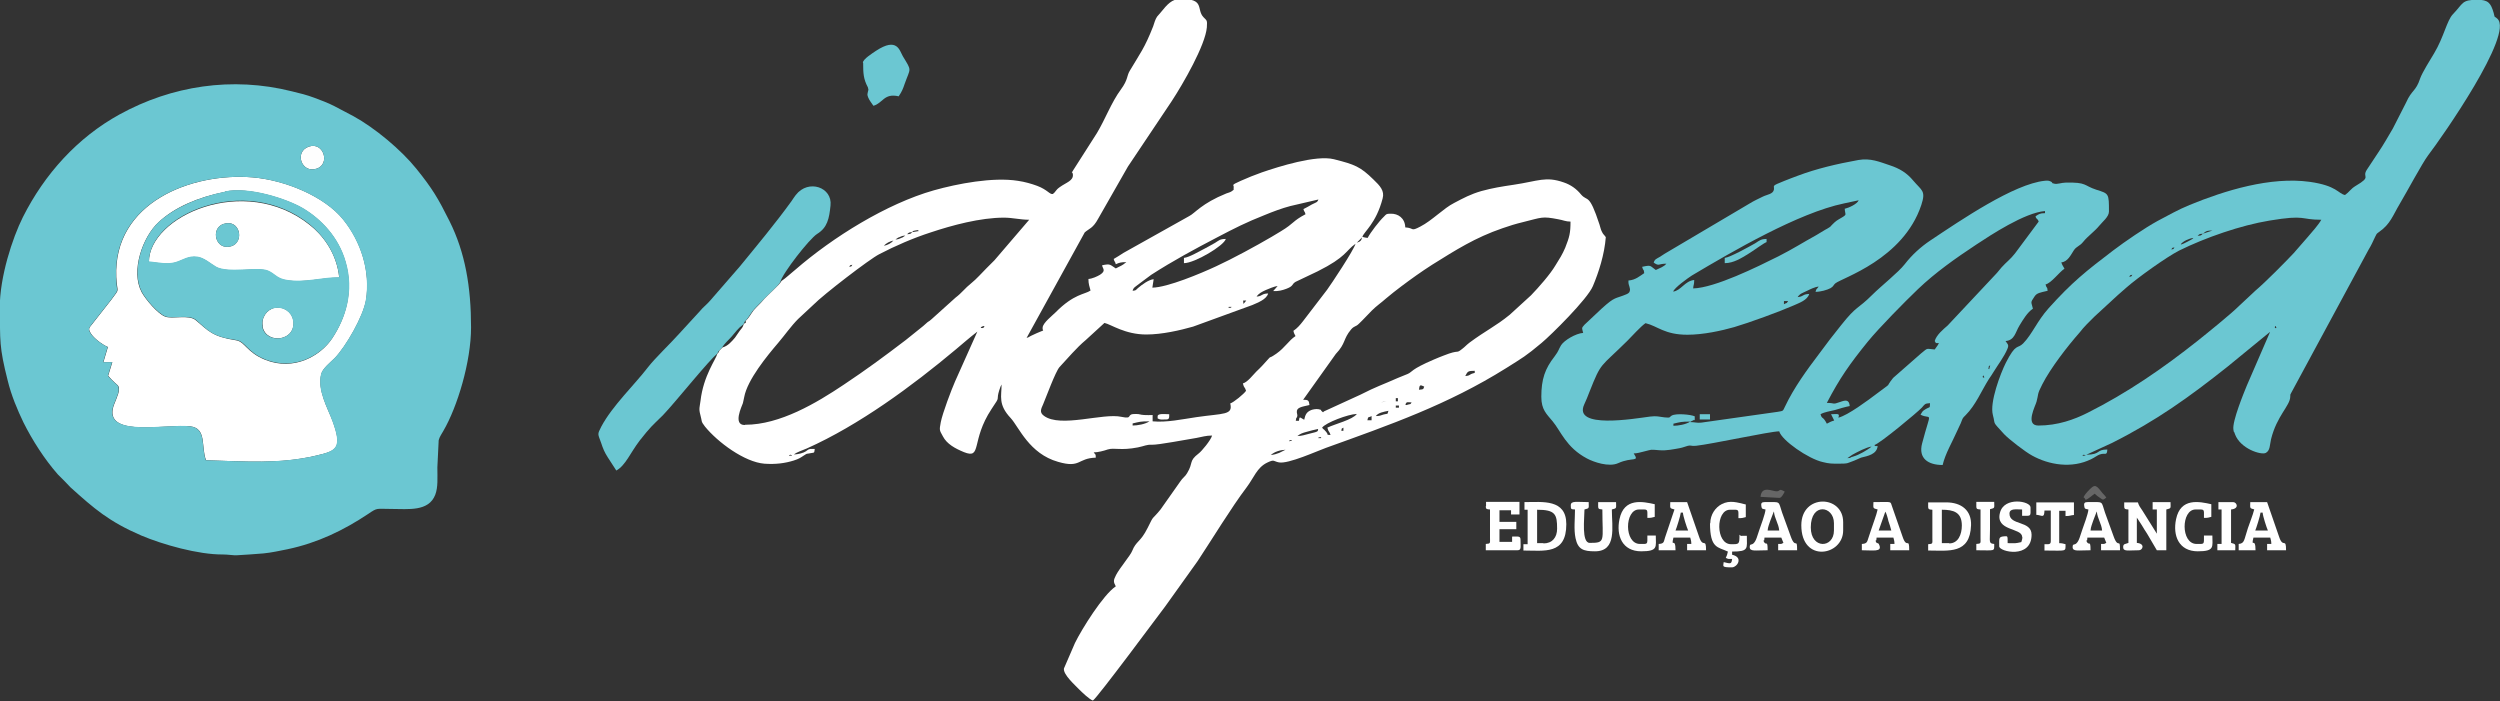 <?xml version="1.0" encoding="UTF-8"?>
<!DOCTYPE svg PUBLIC "-//W3C//DTD SVG 1.1//EN" "http://www.w3.org/Graphics/SVG/1.1/DTD/svg11.dtd">
<!-- Creator: CorelDRAW 2017 -->
<svg xmlns="http://www.w3.org/2000/svg" xml:space="preserve" width="100%" height="100%" version="1.1" style="shape-rendering:geometricPrecision; text-rendering:geometricPrecision; image-rendering:optimizeQuality; fill-rule:evenodd; clip-rule:evenodd"
viewBox="0 0 9500 2665"
 xmlns:xlink="http://www.w3.org/1999/xlink">
 <rect x="0" y="0" width="9500" height="2665" fill="#333333" stroke="none"/>
 <defs>
  <style type="text/css">
   <![CDATA[
    .fil3 {fill:#FEFEFE}
    .fil2 {fill:#666666}
    .fil5 {fill:#6BC7D2}
    .fil0 {fill:#6BC7D2}
    .fil4 {fill:white}
    .fil1 {fill:white}
   ]]>
  </style>
 </defs>
 <g id="Camada_x0020_1">
  <path class="fil0" d="M7916 1729c4,-4 15,6 4,2 0,0 -11,5 -4,-2zm709 -466l0 0zm24 -16c-10,1 -1,-15 0,-4 0,0 3,3 0,4zm-578 -179l0 0zm4 -4l-4 4 4 -4zm4 -4l-4 4 4 -4zm8 -4l-8 4 8 -4zm4 -4l-4 4 4 -4zm0 0c6,-9 1,-5 12,-8 -6,9 -1,5 -12,8zm20 -12l-8 4 8 -4zm0 0l8 -5 -8 5zm36 -28l-8 5 8 -5zm0 0l0 0zm72 -48l1 1c0,0 -2,-1 -1,-1zm12 -8l1 1c0,0 -2,-1 -1,-1zm12 -4l0 0zm8 -4l-8 4 8 -4zm0 0c6,-9 1,-5 12,-8 -6,9 -1,5 -12,8zm20 -12l-8 4 8 -4zm8 -4l-8 4 8 -4zm8 -4l-8 4 8 -4zm0 0c8,-11 31,-22 48,-24 -5,5 -1,2 -9,7 -5,3 -8,4 -13,7 -11,5 -14,8 -25,11zm56 -28l-8 4 8 -4zm8 -4l-8 4 8 -4zm0 0c8,-7 6,-7 20,-8 -8,7 -6,7 -20,8zm20 -8c14,-12 19,-12 36,-12 -1,1 -2,0 -3,1l-33 11zm-625 729c-52,0 -11,-75 -7,-91 8,-29 1,-26 22,-66 31,-61 96,-145 142,-197 10,-12 14,-18 26,-30 11,-11 19,-19 30,-30l89 -82c12,-10 21,-18 32,-28 42,-37 152,-116 201,-141 99,-49 234,-96 344,-114 139,-23 114,-3 196,-3 -9,17 -37,49 -51,65l-54 62c-32,34 -107,110 -145,142l-60 56c-34,34 -125,107 -160,135 -131,104 -269,199 -419,274 -50,25 -112,48 -187,48zm880 -355l-88 203c-11,27 -56,136 -51,167 2,15 0,3 4,12l2 6c21,56 100,80 117,71 17,-9 15,-31 20,-52 22,-89 72,-127 73,-161 1,-17 -1,-3 3,-14l295 -546c10,-16 16,-30 24,-47 8,-15 4,-11 16,-20 43,-30 52,-63 79,-108 24,-40 85,-154 107,-183 53,-69 327,-461 263,-519 -14,-13 -8,1 -14,-22 -11,-38 -21,-50 -62,-50 -61,0 -53,14 -93,55 -23,24 -34,86 -71,148 -14,23 -45,73 -53,95 -17,52 -32,43 -54,93l-50 98c-19,32 -35,61 -56,92l-43 65c-20,31 21,24 -42,61 -20,12 -24,23 -41,35 -27,-6 -30,-35 -133,-50 -150,-21 -324,33 -458,88 -44,18 -82,40 -122,61 -49,27 -122,77 -167,111 -104,79 -158,122 -246,220 -44,49 -62,98 -97,134 -22,22 -27,-3 -66,74 -20,40 -62,150 -49,198 11,41 -5,20 43,73 18,19 80,67 106,81 63,35 151,51 226,13 9,-4 24,-15 31,-17 22,-8 27,7 29,-19 -44,0 -23,19 -80,20l98 -45c169,-85 293,-174 439,-290l160 -131z"/>
  <path class="fil0" d="M2722 1347l4 -4 4 -8 4 -4 4 -4 4 -4c13,-20 24,-28 39,-45 14,-16 24,-31 41,-43l4 -4 4 -9c12,-11 20,-27 30,-40 10,-13 24,-25 35,-37 16,-18 63,-59 70,-73 8,-33 111,-165 140,-183 39,-24 46,-58 51,-108 8,-69 -84,-102 -132,-40 -7,9 -10,14 -16,23 -63,87 -130,167 -197,249l-113 130c-13,15 -27,25 -39,40l-78 85c-32,36 -92,93 -119,128 -48,63 -135,146 -177,225 -16,31 -13,27 -1,61 8,24 13,36 25,55l33 51c35,-19 53,-67 89,-114 42,-53 44,-53 88,-96l11 -12c36,-38 171,-205 194,-220z"/>
  <path class="fil1" d="M3001 1729c4,-4 15,6 4,2 0,0 -11,5 -4,-2zm1884 -20l-24 12c-10,4 -20,7 -32,8 15,-13 36,-19 56,-20zm0 0l8 -5 -8 5zm16 -36c4,-4 15,6 4,2 0,0 -11,5 -4,-2zm120 -12c-5,4 8,4 -12,4 5,-4 -4,-3 12,-4zm0 0l8 -5 -8 5zm-418 -4l0 0zm502 -32l0 12 -8 0c3,-11 -2,-6 8,-12zm-175 32c11,-9 20,-12 35,-16 13,-4 30,-8 44,-11 -3,8 7,9 -33,18 -16,4 -30,9 -46,9zm-562 -56c-16,11 -46,16 -64,16l0 -8c26,-6 29,-8 64,-8zm0 0l8 -5 -8 5zm844 -20l0 16 -16 0c4,-17 2,-8 16,-16zm-56 -8c-16,22 -83,38 -112,52 4,18 8,13 12,28 -24,-3 2,6 -24,-20 -2,-2 -3,-1 -8,-8 14,-19 99,-51 131,-52zm0 0l8 -5 -8 5zm72 8c10,-13 29,-16 48,-20 -5,17 -1,9 -18,14 -12,4 -16,6 -30,6zm76 -40l12 0 0 8 -12 0 0 -8zm36 -4c8,-12 3,-8 24,-8 -6,9 -1,5 -12,8 -13,4 -6,2 -12,0zm-92 -8c9,-2 9,-3 20,-4l-20 4zm56 -16l8 0 0 12 -8 0 0 -12zm88 -32c2,-20 5,-19 20,-12 -4,12 -3,10 -20,12zm-1589 -28l1 1c0,0 -2,-1 -1,-1zm1765 -24c9,-17 9,-20 36,-20l0 8c-25,6 -14,10 -36,12zm-1856 -167l0 0zm24 -16c-4,2 -17,0 -2,-6 11,-4 6,4 2,6zm932 -76l0 0zm0 0c5,-4 -8,-4 12,-4 -5,4 4,3 -12,4zm57 -15l-1 -13 12 0 -11 13zm-1578 -85l1 1c0,0 -2,-1 -1,-1zm16 -8l0 0zm4 -4l-4 4 4 -4zm4 -4l-4 4 4 -4zm8 -4l-8 4 8 -4zm4 -4l-4 4 4 -4zm8 -4l-8 4 8 -4zm0 0l0 0zm8 -8l1 1c0,0 -2,-1 -1,-1zm28 -20l0 0zm0 0c6,-9 1,-5 12,-8 -6,9 -1,5 -12,8zm84 -56l1 1c0,0 -2,-1 -1,-1zm12 -4l0 0zm8 -4l-8 4 8 -4zm4 -4l-4 4 4 -4zm8 -4l-8 4 8 -4zm8 -4l-8 4 8 -4zm8 -4l-8 4 8 -4zm1792 -8c-6,24 -94,156 -108,175l-92 120c-10,13 -22,27 -36,36 2,10 4,12 8,20 -26,17 -40,44 -73,67 -43,30 -4,-8 -52,44 -8,9 -15,15 -24,24 -13,13 -33,40 -51,45 4,18 8,13 12,28 -8,12 -47,44 -60,48 11,45 -25,37 -128,52 -55,8 -113,21 -167,16l0 -24c-10,0 -22,1 -32,0 -18,-1 -15,-4 -32,-4 -40,-1 -7,21 -54,11 -70,-16 -232,43 -295,-4 -18,-13 -11,-26 -3,-44 11,-26 47,-124 62,-141 32,-34 64,-73 100,-103l71 -65c26,6 78,44 159,44 60,0 129,-16 178,-30l225 -82c20,-9 54,-21 60,-44 -27,1 -20,10 -44,12 8,-12 20,-18 35,-25 11,-4 31,-14 45,-15l-17 19c21,1 35,-3 51,-9 28,-11 18,-16 34,-26l84 -40c110,-55 107,-79 143,-104zm4 -4l-4 4 4 -4zm-1796 12c8,-10 22,-17 36,-20 -8,10 -22,17 -36,20zm44 -24l-8 4 8 -4zm1753 12l20 -20c-3,13 -7,16 -20,20zm-1753 -12c4,-3 -1,0 7,-5 3,-2 2,-2 8,-4 9,-4 10,-5 22,-6 -4,3 1,0 -7,5 -3,2 -2,2 -8,4 -9,4 -10,5 -22,6zm44 -20l-8 4 8 -4zm0 0c8,-7 6,-7 20,-8 -8,7 -6,7 -20,8zm1581 677c-17,-13 1,-7 -17,-12 -10,-2 -23,1 -28,3 -18,7 -23,18 -27,37 -17,-9 -18,-15 -20,4l-12 0c2,-21 5,-5 6,-21l-2 -11c-2,-19 18,-21 48,-28 -2,-18 -5,-20 -24,-20l124 -174c39,-41 27,-56 58,-93 13,-15 17,-9 30,-22 17,-16 32,-33 49,-50 18,-18 35,-29 54,-46 20,-17 37,-30 58,-46 40,-30 75,-55 117,-82 90,-56 163,-103 268,-139 26,-9 48,-16 77,-23 73,-18 72,-23 134,-11 18,3 29,9 47,9 0,44 -4,58 -20,99 -11,26 -22,43 -37,67 -20,34 -64,84 -93,114l-81 74c-54,44 -91,60 -153,106 -13,10 -16,15 -28,24 -25,20 -7,0 -70,25 -12,5 -24,9 -37,15 -91,39 -81,47 -100,55 -14,6 -23,9 -37,15 -63,28 -78,31 -143,64l-131 60c-10,5 -4,1 -10,6zm-1561 -685c2,-2 -2,-4 10,-6 18,-4 11,1 14,2l-24 4zm-637 733c-46,0 -11,-71 -7,-83 3,-10 2,-12 5,-23 12,-66 88,-158 129,-206 24,-28 49,-64 76,-91l58 -54c37,-38 214,-174 250,-192 61,-32 131,-62 196,-83 81,-27 188,-56 278,-56 33,0 62,8 96,8l-132 154c-11,11 -19,19 -30,30 -18,18 -39,42 -58,57 -24,19 -36,37 -60,55l-90 81c-8,7 -8,7 -16,12 -7,6 -10,9 -17,15l-66 53c-84,64 -149,112 -236,170 -103,69 -242,152 -374,152zm2123 -821c4,15 4,5 8,20 -51,27 -41,33 -94,65 -13,8 -22,13 -35,21 -58,34 -148,83 -211,112 -58,27 -184,80 -242,81l5 -32c-18,1 -45,21 -59,33 -11,9 -5,9 -21,11 3,-13 9,-14 32,-32l39 -29c84,-54 164,-97 252,-143 65,-34 108,-56 179,-84 29,-12 66,-26 97,-34l107 -25c-4,12 -10,11 -25,19 -11,7 -20,11 -31,17zm-1984 275c-7,14 -55,55 -70,73 -11,13 -24,24 -35,37 -10,13 -18,29 -30,40 0,15 1,6 -4,9l-4 4c-3,12 -8,16 -15,25 -7,9 -11,17 -18,26 -12,14 -27,32 -47,37l-4 4 -4 4 -4 4 -4 8 -4 4c-5,21 -53,83 -64,179 -3,23 -7,30 -1,52 8,28 1,24 18,46 48,59 150,135 226,141 44,3 79,-2 111,-12 21,-7 23,-9 40,-20 14,-9 6,-4 24,-8 15,-3 14,1 16,-16 -18,0 -19,-2 -30,6 -1,0 -1,1 -2,2 -12,8 -30,12 -47,13 10,-9 36,-17 49,-23 199,-89 400,-237 567,-377 14,-11 25,-22 39,-33 15,-12 27,-23 42,-34l-85 190c-14,32 -47,119 -54,154 -6,32 -5,30 8,54 15,29 46,46 80,60 70,28 25,-43 105,-164l19 -29c10,-17 -2,-10 15,-56l4 -8c0,45 -14,76 35,128 31,34 70,135 180,166 86,25 73,-14 143,-16 -1,-17 1,-7 -8,-20 16,0 39,-6 53,-11 26,-8 49,5 115,-8 25,-5 33,-11 52,-10 26,1 132,-20 171,-26 22,-4 35,-9 59,-9 -5,18 -40,60 -51,68 -39,30 -19,34 -44,75 -8,14 -16,16 -27,33l-74 105c-36,44 -23,17 -49,70 -28,56 -43,48 -59,88 -6,16 -47,64 -61,91 -10,20 -11,25 -1,43 -48,32 -129,162 -155,215l-42 97c-4,23 43,64 57,79 11,11 40,39 53,43 18,-12 249,-324 275,-358l123 -172c55,-83 129,-205 186,-280 28,-37 39,-75 78,-94 29,-14 23,-5 45,-1 35,7 147,-44 178,-55 244,-88 463,-164 685,-303 65,-41 74,-45 135,-96 35,-29 175,-167 195,-216 22,-52 44,-120 49,-186 -7,-10 -10,-10 -15,-21 -4,-7 -6,-18 -9,-27 -40,-122 -45,-85 -70,-114 -17,-21 -39,-37 -66,-46 -69,-24 -96,-5 -190,9 -47,7 -79,12 -123,24 -41,12 -67,26 -103,45 -40,20 -84,67 -129,90 -38,20 -22,5 -57,3 -1,-35 -27,-53 -56,-52 -17,0 -16,2 -25,11 -18,17 -51,60 -62,81 -11,-1 -11,-2 -20,-4 5,-19 52,-50 77,-146 8,-29 -10,-48 -35,-72 -50,-49 -71,-57 -150,-77 -68,-17 -210,28 -274,50 -28,10 -53,20 -80,32 -40,18 -26,14 -27,24 -2,11 5,7 -8,16 -6,4 -12,5 -20,8 -94,38 -119,75 -141,86l-250 140c-13,9 -24,15 -37,23 4,15 4,5 8,20 13,-6 20,-8 40,-8 -18,15 -20,13 -40,24 -22,-14 -20,-19 -52,-12 1,12 17,20 -8,36 -10,6 -29,15 -44,16 0,19 4,29 8,44 -22,15 -63,12 -133,83 -13,13 -47,39 -49,57 -3,21 21,1 -42,31 -13,6 -6,5 -19,9l221 -401c17,-15 31,-15 51,-52l113 -198 166 -248c44,-67 128,-213 134,-281 2,-29 0,-25 -13,-39 -28,-30 7,-70 -87,-69 -33,0 -50,20 -76,52 -5,6 -9,10 -13,15 -7,10 -11,25 -15,37 -33,84 -50,103 -89,169 -12,20 -6,33 -33,70 -37,50 -60,114 -92,167l-90 141c-10,18 -3,0 -1,16 2,24 -25,30 -50,48 -17,12 -14,17 -26,26 -12,3 -20,-16 -60,-31 -22,-8 -46,-15 -73,-19 -95,-15 -230,11 -319,36 -180,51 -384,178 -527,302 -10,9 -15,12 -26,22 -8,7 -19,16 -27,21z"/>
  <path class="fil0" d="M7020 1741l19 -13c18,-10 54,-29 73,-31 -15,13 -49,32 -67,37 -27,7 0,5 -25,7zm-597 -139c-16,11 -46,16 -64,16l0 -8c26,-6 29,-8 64,-8zm550 -12l1 1c0,0 -2,-1 -1,-1zm12 -4l0 0zm554 -151c-10,1 -1,-15 0,-4 0,0 3,3 0,4zm24 -48l-4 16c-4,-6 -5,8 -2,-7 2,-7 -3,-2 6,-8zm4 -4l-4 4 4 -4zm0 0l0 0zm-844 -215l0 0zm56 -12l0 -12 16 0c-9,13 -3,4 -16,12zm207 430c7,-17 -7,-12 -28,-12l12 24c-12,3 -18,7 -28,12 -16,-31 -18,-15 -24,-36 16,-9 36,-11 55,-16 16,-5 40,-12 56,-15 -2,-25 -16,-23 -35,-16 -34,12 -18,4 -52,4 49,-94 87,-148 155,-232 44,-54 142,-153 191,-200 67,-64 144,-118 221,-169 56,-37 185,-122 262,-128l0 8c-20,0 -24,4 -36,12 3,13 7,6 12,20l-90 121c-17,22 -33,33 -51,53 -10,11 -13,17 -24,28l-181 193c-16,14 -43,36 -49,59 9,12 -3,6 16,8 -7,13 -9,13 -16,24 -36,-3 -24,-7 -52,15l-106 93c-36,45 5,9 -61,59 -33,25 -112,84 -147,92zm24 -793c1,23 10,21 -10,33 -22,13 -22,12 -39,29 -8,8 1,1 -8,8 -5,4 -12,7 -17,10 -13,8 -21,13 -35,21 -51,28 -86,51 -143,80 -80,40 -242,120 -324,122 1,-15 4,-13 4,-32 -35,3 -51,41 -80,44 5,-15 57,-52 71,-61 153,-91 405,-238 578,-274l56 -12c-5,14 -38,29 -52,32zm-586 809l11 -5c6,-7 5,13 5,-15 -15,-7 -71,-12 -87,-3 -10,5 -2,10 -28,7 -23,-3 -29,-6 -55,-3 -60,8 -293,48 -250,-46 8,-17 13,-30 20,-48 46,-116 39,-90 144,-194 18,-18 51,-55 69,-67 46,11 72,44 159,44 60,0 129,-15 178,-29 58,-17 170,-58 225,-82 22,-10 53,-20 60,-44 -27,1 -20,10 -44,12 9,-14 20,-16 36,-24 10,-5 30,-15 44,-16 -8,12 -8,5 -12,20 19,0 44,-7 57,-14 12,-7 10,-11 18,-18 25,-21 258,-91 327,-298 18,-55 2,-54 -31,-93 -24,-29 -52,-46 -89,-58 -39,-13 -73,-28 -119,-20 -83,15 -159,33 -231,60 -17,6 -34,13 -52,20 -50,20 -36,16 -38,32 -3,18 -26,19 -42,27 -16,8 -34,16 -50,26l-323 191c-9,5 -14,10 -22,14 -10,6 -16,7 -20,20 22,15 16,4 48,4 -9,12 -26,17 -40,24 -23,-16 -16,-20 -52,-12 5,19 6,4 8,24 -17,11 -33,26 -60,28 0,16 1,12 4,24 0,1 2,9 2,9 0,11 -4,15 -13,19 -45,19 -42,7 -94,54l-66 62c-13,14 -9,13 -5,31 -28,2 -72,28 -84,47 -11,18 -7,19 -25,43 -36,46 -50,86 -50,153 0,49 20,65 43,93 31,37 51,99 130,141 26,14 84,34 119,18 55,-25 82,-2 59,-37 12,0 22,-3 34,-6 42,-10 23,-9 65,-6 26,2 53,-4 76,-8 15,-3 19,-6 31,-9 13,-3 11,2 31,0 63,-7 277,-54 316,-55 9,34 111,105 166,117 24,6 33,6 61,6 37,0 31,-2 59,-12l25 -11c24,-6 60,-12 63,-44 -21,0 -6,0 -12,-4 21,-6 162,-123 180,-142 11,-12 10,-16 31,-17 -1,22 1,12 -17,23 -13,8 -11,8 -19,21 43,21 41,-24 6,109 -15,57 23,82 78,82 10,-43 37,-88 55,-129 5,-12 9,-18 14,-30 7,-17 5,-18 18,-30 39,-39 60,-92 89,-138 7,-10 13,-19 19,-29 16,-26 39,-56 51,-85 7,-16 1,-18 -7,-30 35,-3 37,-33 53,-59 14,-23 30,-50 51,-64 -6,-27 -11,-21 6,-46 9,-14 21,-15 50,-22 -2,-20 -3,-5 -8,-24 23,-6 51,-46 72,-60 -5,-9 -9,-14 -12,-24 24,-2 36,-28 47,-45 11,-17 22,-15 37,-34 16,-20 44,-40 60,-60 12,-15 37,-34 37,-54 0,-69 0,-68 -48,-83 -49,-16 -35,-29 -117,-27 -15,0 -31,7 -43,4 -23,-6 5,0 -15,-9 -7,-3 -11,-3 -21,-2 -117,12 -318,149 -435,227 -36,24 -70,55 -97,90 -24,31 -91,84 -123,116 -57,57 -58,39 -119,116 -29,36 -56,71 -83,108 -47,62 -96,129 -130,201 -9,18 -5,16 -28,20l-290 41c-17,2 -24,-2 -42,-2z"/>
  <path class="fil0" d="M3280 239c0,40 1,61 18,93l2 9c0,1 -2,7 -2,8 -2,11 -3,10 1,21 4,11 14,23 20,32 36,-10 40,-49 96,-36 12,-18 16,-27 23,-48 22,-62 28,-46 -7,-104 -13,-22 -21,-74 -102,-21 -12,8 -50,32 -50,45z"/>
  <path class="fil0" d="M6554 980l0 20c34,0 64,-20 86,-33 22,-13 61,-43 73,-47l0 -12c-21,0 -27,6 -41,15 -24,14 -98,55 -118,57z"/>
  <polygon class="fil0" points="6459,1594 6498,1594 6498,1574 6459,1574 "/>
  <path class="fil1" d="M8072 1924c0,12 5,11 16,12l0 127c-11,5 -20,2 -20,16 0,18 19,12 60,12 14,0 25,-25 -8,-28l0 -96 19 29c7,12 12,20 20,32l37 63 36 0 0 -155c20,-5 16,-4 16,-28l-68 0 0 28 16 0 0 92 -55 -88c-7,-11 -13,-17 -17,-31l-52 0 0 16z"/>
  <path class="fil1" d="M5865 2064l-24 0 0 -127c70,0 76,18 76,72 0,33 -18,56 -52,56zm-72 -127l12 0 0 131 -16 0 0 24c79,0 163,17 163,-100 0,-97 -91,-84 -159,-84l0 28z"/>
  <path class="fil1" d="M7407 2064l-28 0 0 -127c44,0 76,9 76,60 0,34 -14,68 -48,68zm-80 -139c0,12 5,11 16,12l0 108c0,20 3,22 -16,23l0 24c78,0 159,15 163,-96 2,-56 -36,-87 -95,-87l-68 0 0 16z"/>
  <path class="fil1" d="M5969 1920c0,16 1,15 16,16 0,35 -5,76 2,109 9,43 30,50 74,50 84,0 64,-93 64,-159 20,-5 16,-4 16,-28l-68 0c0,27 -2,26 16,28 0,121 14,127 -48,127 -32,0 -20,-94 -20,-127 20,-5 16,-4 16,-28 -45,0 -68,-6 -68,12z"/>
  <path class="fil1" d="M7164 1944c2,3 1,2 4,8 3,8 1,2 3,9 3,9 3,11 5,19 4,12 8,23 11,36l-48 0 25 -71zm-29 -8c-5,23 -16,50 -23,72 -4,13 -8,25 -12,36 -5,16 -6,22 -25,23l0 24c43,0 76,7 67,-18 -6,-17 -9,-1 -15,-18 4,-5 3,4 4,-12l64 0c2,9 4,12 4,24l-16 0 0 24 72 0c0,-52 -9,-3 -25,-51l-40 -115c-8,-22 3,-17 -71,-17 0,23 -4,23 16,28z"/>
  <path class="fil1" d="M7968 1944c2,26 18,46 20,72l-44 0c1,-14 6,-24 10,-37l13 -34zm-32 -8c-1,17 -18,61 -23,76 -9,25 -12,43 -23,53 -8,7 -14,0 -14,14 0,18 22,12 68,12 0,-44 -6,-12 -16,-36 4,-5 3,4 4,-12l64 0c3,7 5,13 8,20 -11,5 -4,4 -20,4l0 24 72 0c0,-51 -6,-2 -24,-52l-33 -91c-16,-46 -2,-40 -67,-40 -10,0 -14,4 -12,15 2,12 3,10 16,13z"/>
  <path class="fil1" d="M6741 1944c2,26 18,46 20,72l-44 0c1,-14 6,-24 10,-37l13 -34zm-32 -8c-1,17 -18,61 -23,76 -9,25 -12,43 -23,53 -8,7 -14,0 -14,14 0,18 22,12 68,12 0,-44 -6,-12 -16,-36 4,-5 3,4 4,-12l64 0c3,7 5,13 8,20 -11,5 -4,4 -20,4l0 24 72 0c0,-51 -6,-2 -24,-52l-33 -91c-16,-46 -2,-40 -67,-40 -10,0 -14,4 -12,15 2,12 3,10 16,13z"/>
  <path class="fil1" d="M6387 1948l8 0c1,14 15,57 20,68l-48 0c4,-9 19,-57 20,-68zm-24 -12l-36 107c-5,16 -3,23 -24,24l0 24 64 0c0,-53 -18,-6 -8,-48l64 0c2,9 4,12 4,24l-16 0 0 24 72 0c0,-50 -11,-6 -26,-50l-46 -133 -64 0c0,23 -4,23 16,28z"/>
  <path class="fil1" d="M8590 1948l8 0c1,14 15,57 20,68l-48 0c4,-9 19,-57 20,-68zm-24 -12c-6,24 -16,47 -24,71 -15,45 -12,58 -35,60l0 24 64 0c0,-53 -18,-6 -8,-48l64 0c2,9 4,12 4,24l-16 0 0 24 72 0c0,-50 -11,-6 -26,-50l-46 -133 -64 0c0,23 -4,23 16,28z"/>
  <path class="fil1" d="M6881 2004c0,-96 88,-82 88,-16l0 28c0,68 -88,72 -88,-12zm-36 -8c0,145 159,116 159,20l0 -32c0,-104 -159,-108 -159,12z"/>
  <path class="fil1" d="M5646 1924c0,12 5,11 16,12l0 108c0,20 3,22 -16,23l0 24 120 0c16,0 12,-11 12,-40 0,-15 -9,-12 -32,-12l0 20 -48 0 0 -48 64 0 0 -28 -64 0 0 -44 44 0 0 16 32 0 0 -48 -127 0 0 16z"/>
  <path class="fil1" d="M6498 1988c0,97 30,90 68,108 -2,10 -4,16 -8,24 11,5 8,4 24,4 -2,21 -7,18 -32,12 -1,16 -10,20 32,20 6,0 13,-5 16,-8 10,-9 18,-32 -16,-40l0 -12c65,0 56,-12 56,-60 -36,0 -17,2 -28,-4 0,37 -1,36 -32,36 -59,0 -59,-131 -4,-131 36,0 32,-4 32,32 16,0 16,-1 28,-4l0 -48c-31,-7 -60,-18 -92,-1 -23,12 -43,39 -43,73z"/>
  <path class="fil1" d="M7685 2040c0,11 -2,11 -4,20 -27,6 -20,4 -52,4 0,-28 1,-27 -13,-26 -22,2 -19,7 -19,38 0,21 123,49 123,-44 0,-55 -84,-34 -84,-80 0,-21 25,-16 48,-16l0 24c36,0 32,4 32,-32 0,-24 -100,-42 -116,20 -19,71 84,57 84,92z"/>
  <path class="fil1" d="M6236 2095c66,0 56,-17 56,-60l-32 0c0,35 3,32 -28,32 -61,0 -59,-131 -4,-131 36,0 32,-4 32,32 16,0 16,-1 28,-4l0 -48c-45,-10 -117,-26 -134,57 -13,62 10,122 83,122z"/>
  <path class="fil1" d="M8351 2095c66,0 56,-17 56,-60l-32 0c0,35 3,32 -28,32 -61,0 -59,-131 -4,-131 36,0 32,-4 32,32 16,0 16,-1 28,-4l0 -48c-45,-10 -117,-26 -134,57 -13,62 10,122 83,122z"/>
  <path class="fil1" d="M7737 1956c23,2 31,15 32,-16l24 0 0 116c0,14 -8,12 -24,12l0 24c85,0 80,6 80,-24 -9,-2 -12,-4 -24,-4l0 -123 24 0 0 20c19,0 17,-3 32,-4l0 -48 -143 0 0 48z"/>
  <path class="fil1" d="M8430 1936l12 0 0 131 -16 0 0 24 68 0c0,-23 4,-23 -16,-28l0 -127c33,-3 22,-28 8,-28l-56 0 0 28z"/>
  <path class="fil1" d="M7510 1924c0,12 5,11 16,12l0 108c0,20 3,22 -16,23l0 24c73,0 68,6 68,-24 -22,-2 -16,-7 -16,-56 0,-25 0,-50 0,-76 20,-5 16,-4 16,-28l-68 0 0 16z"/>
  <path class="fil1" d="M4499 980l0 20c41,0 153,-67 159,-92 -23,0 -26,6 -41,15 -15,8 -24,14 -38,21 -18,9 -60,34 -80,36z"/>
  <path class="fil2" d="M7924 1900c13,-4 25,-17 36,-24 6,6 12,11 20,16 13,9 11,8 24,-1 -6,-10 -13,-14 -20,-24 -22,-29 -27,-25 -53,3 -2,2 -9,11 -10,13 -6,14 -6,-1 4,15z"/>
  <path class="fil2" d="M6690 1888l72 4c8,0 17,-18 20,-24 -24,-13 -15,-3 -29,-1 -15,2 -59,-25 -63,21z"/>
  <path class="fil1" d="M4399 1582l0 8c11,6 14,4 32,4 13,0 12,-7 12,-20 -17,0 -44,-4 -44,8z"/>
  <path class="fil3" d="M998 1242c15,69 131,54 116,-27 -6,-29 -36,-52 -71,-45 -28,6 -52,37 -44,71z"/>
  <path class="fil3" d="M1174 557c-57,19 -29,103 29,84 53,-17 27,-103 -29,-84z"/>
  <path class="fil4" d="M855 728c89,-19 233,27 296,64 69,41 135,109 162,204 32,112 0,213 -51,290 -43,65 -144,126 -255,81 -71,-29 -76,-69 -111,-74 -90,-14 -104,-36 -152,-76 -27,-23 -89,-3 -117,-14 -28,-11 -73,-64 -89,-93 -42,-79 3,-210 66,-267 60,-55 146,-93 251,-114zm-445 591l-17 57 34 0 -16 52c9,11 15,16 24,25 10,10 18,11 17,28 0,18 -19,52 -23,71 -24,111 210,58 294,68 64,8 40,77 60,129 147,4 278,16 420,-18 77,-18 99,-27 61,-131 -18,-48 -59,-118 -43,-179 5,-21 37,-46 51,-60 42,-43 109,-159 119,-221 17,-110 -19,-222 -86,-305 -72,-90 -224,-151 -345,-161 -231,-19 -530,95 -518,379 3,65 16,38 -19,86l-73 93c-12,15 -16,17 -4,36 11,17 41,41 65,51z"/>
  <path class="fil4" d="M849 851c63,-21 82,69 29,85 -60,17 -79,-68 -29,-85zm-284 144c33,3 68,12 101,3 28,-8 49,-26 84,-21 26,3 52,27 71,38 47,26 161,-2 198,15 26,12 33,30 69,35 70,11 133,-10 201,-10 -9,-94 -64,-163 -113,-201 -248,-197 -611,-31 -610,142z"/>
  <path class="fil5" d="M410 1319c-23,-10 -54,-34 -65,-51 -12,-19 -7,-21 4,-36l73 -93c34,-47 21,-21 19,-86 -12,-284 287,-398 518,-379 121,10 273,71 345,161 67,84 104,196 86,305 -10,62 -76,177 -119,221 -14,14 -46,40 -51,60 -16,61 26,131 43,179 38,103 15,113 -61,131 -141,33 -273,22 -420,18 -19,-53 4,-121 -60,-129 -84,-11 -318,42 -294,-68 4,-19 23,-53 23,-71 0,-18 -8,-19 -17,-28 -9,-9 -16,-15 -24,-25l16 -52 -34 0 17 -57zm764 -762c56,-19 82,67 29,84 -58,19 -86,-65 -29,-84zm-1174 612c0,124 -3,150 29,276 14,58 37,112 60,160 34,68 80,140 131,198 9,10 18,17 27,27l21 22c90,81 146,130 269,183 80,34 217,73 310,72 20,0 41,4 53,3 29,-2 70,-4 101,-7 31,-3 62,-10 92,-16 114,-24 213,-72 306,-134 37,-25 29,-19 89,-19 63,0 141,11 166,-54 11,-29 8,-64 8,-104l5 -103c3,-13 12,-25 18,-36 53,-91 105,-262 105,-393 0,-153 -22,-284 -82,-404 -43,-86 -64,-122 -126,-199 -58,-72 -158,-155 -238,-199 -26,-14 -47,-25 -74,-39 -23,-12 -53,-23 -77,-32 -27,-10 -54,-17 -84,-24 -227,-57 -457,-21 -655,88 -160,88 -285,227 -367,390 -40,80 -88,227 -88,345z"/>
  <path class="fil0" d="M998 1242c-7,-34 16,-66 44,-71 36,-7 66,16 71,45 16,80 -101,95 -116,27zm-432 -248c0,-174 363,-339 610,-142 48,39 103,107 113,201 -68,0 -131,22 -201,10 -36,-6 -43,-24 -69,-35 -37,-17 -151,11 -198,-15 -19,-11 -46,-35 -71,-38 -35,-5 -56,13 -84,21 -32,9 -68,0 -101,-3zm290 -266c-104,22 -190,60 -251,114 -63,57 -108,188 -66,267 15,29 61,82 89,93 28,11 91,-9 117,14 47,41 61,63 152,76 36,5 40,45 111,74 111,44 211,-16 255,-81 51,-77 84,-178 51,-290 -27,-95 -94,-163 -162,-204 -63,-37 -207,-83 -296,-64z"/>
  <path class="fil0" d="M849 851c-50,17 -31,102 29,85 53,-15 34,-106 -29,-85z"/>
 </g>
</svg>
